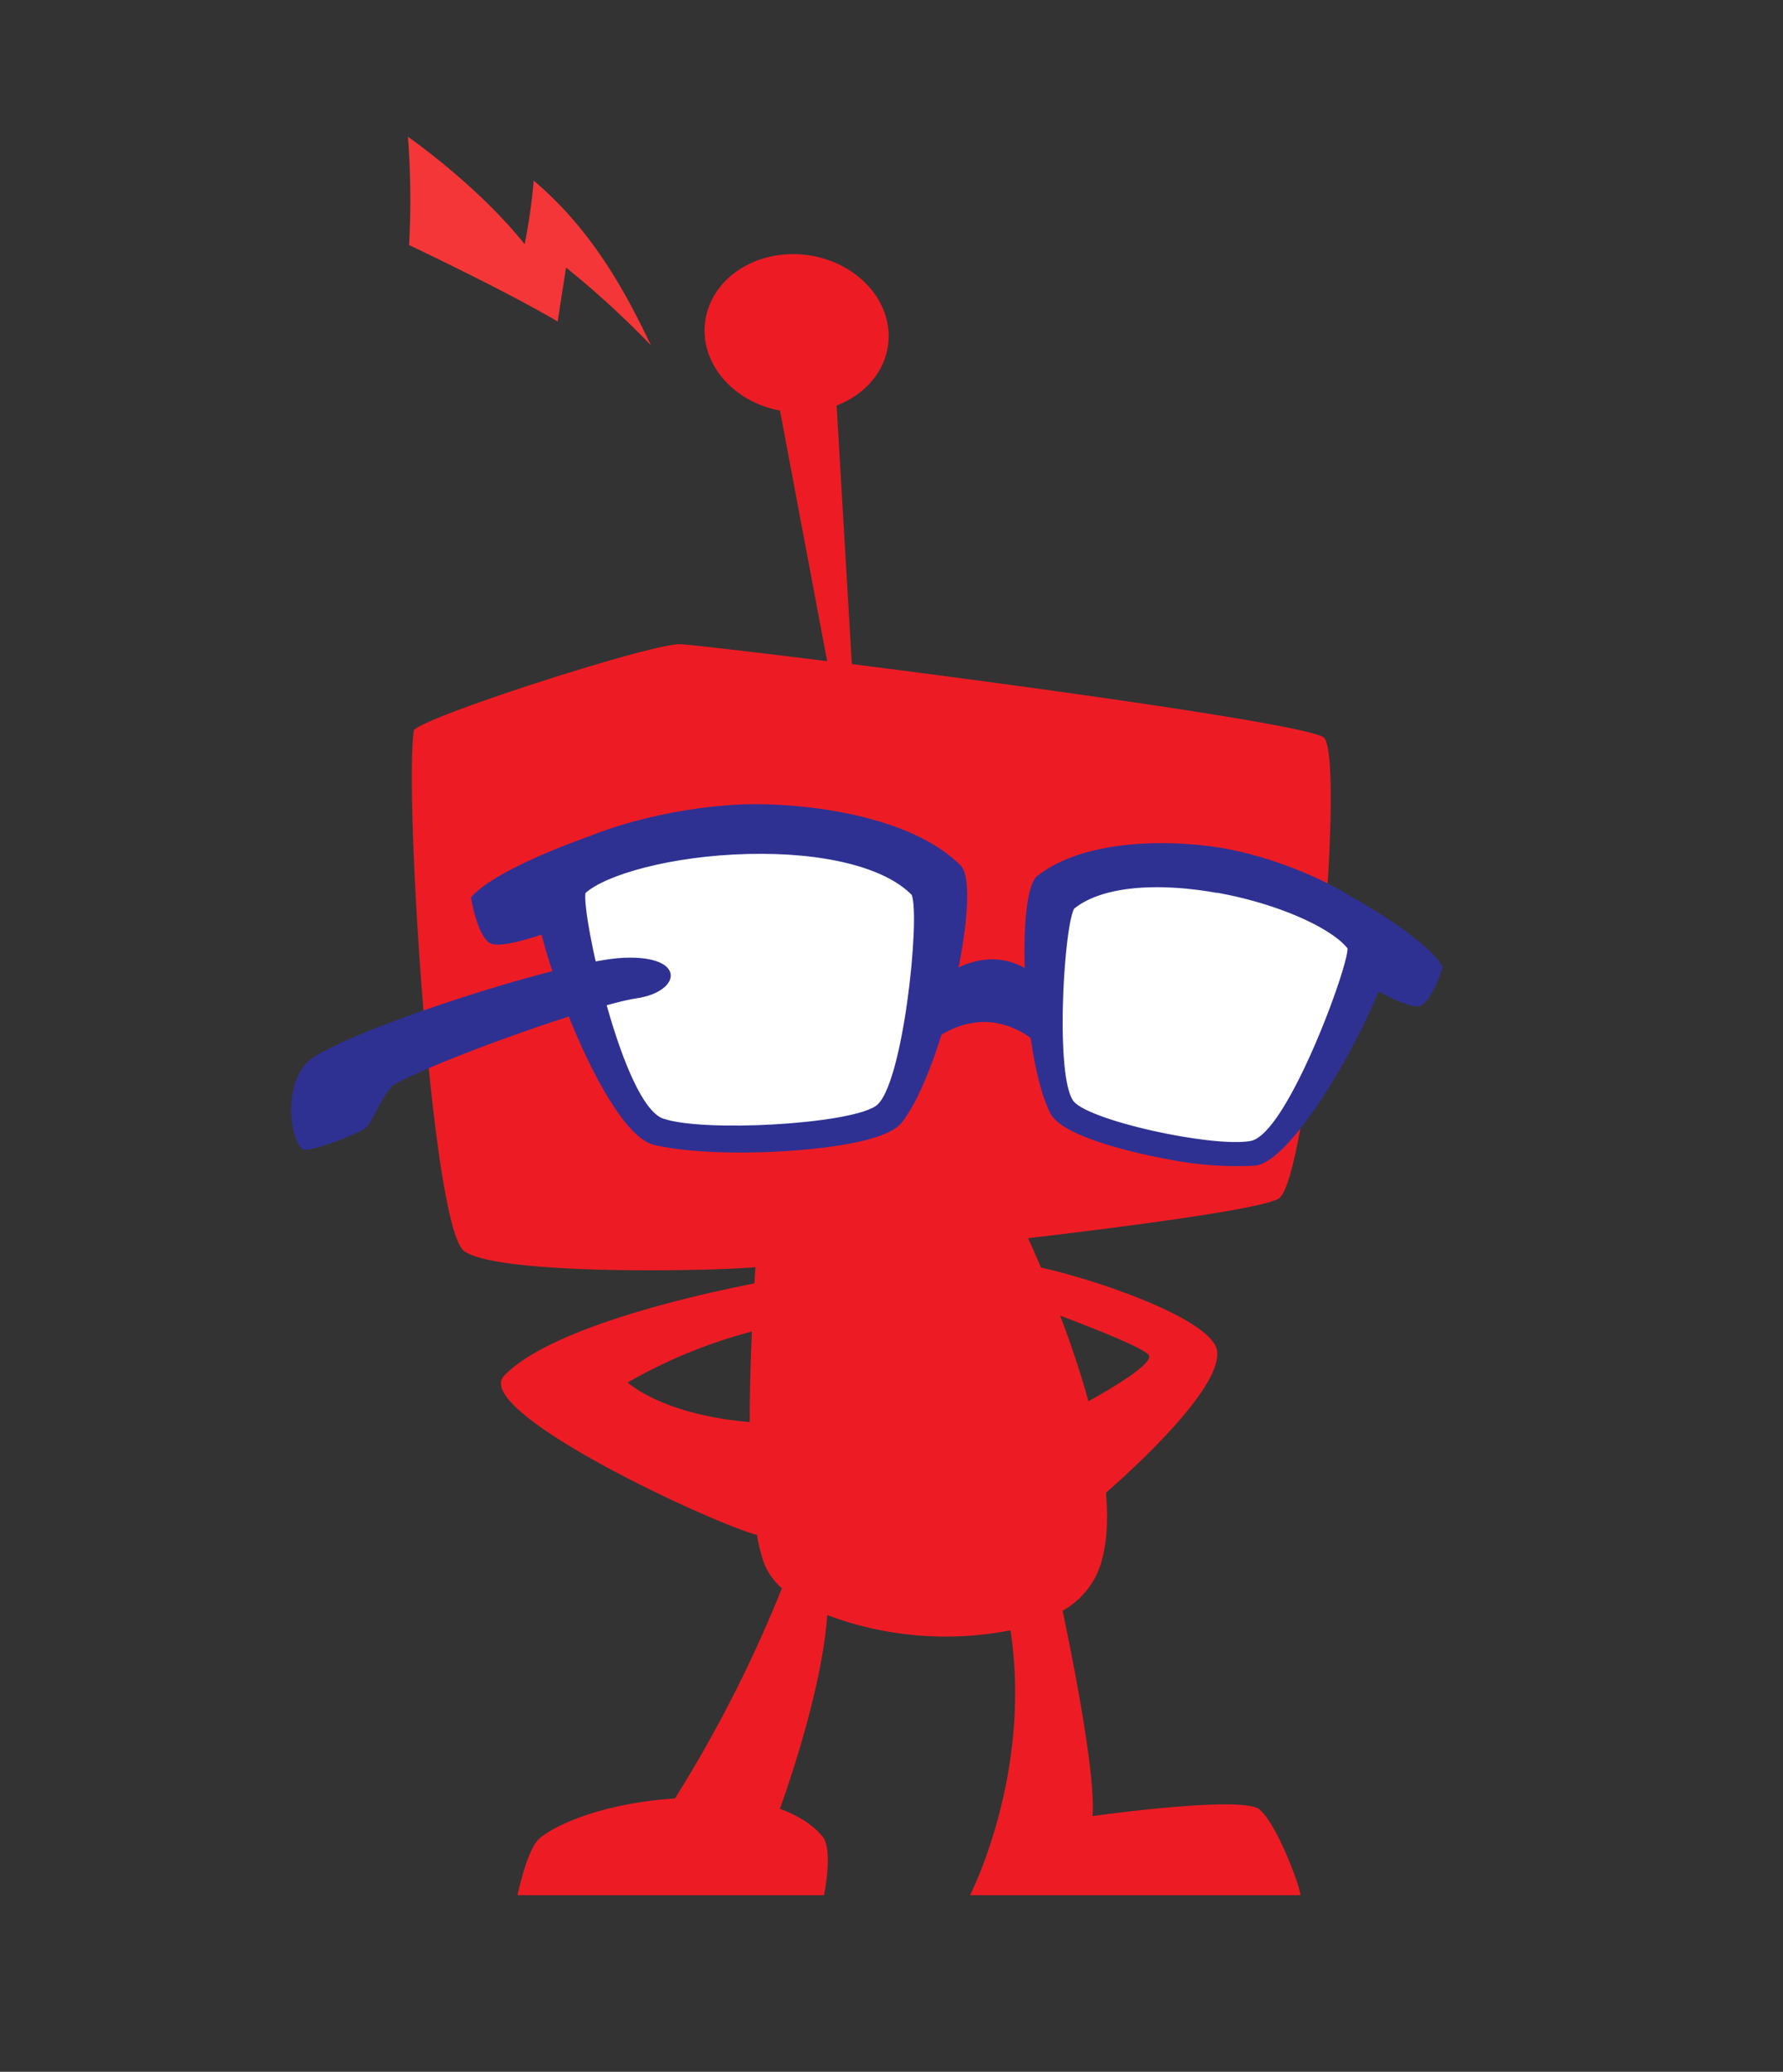 <svg id="Layer_1" data-name="Layer 1" xmlns="http://www.w3.org/2000/svg" viewBox="0 0 315 366"><rect x="0" y="0" width="315" height="366" fill="#333333" stroke="none"/><defs><style>.cls-1{fill:#ed1c24;}.cls-2{fill:#fff;}.cls-3{fill:#2e3192;}.cls-4{fill:#f53638;}</style></defs><title>KITT_dude</title><path class="cls-1" d="M222.52,319.66c-3-2.57-29.51,1.16-29.51,1.16.63-7.18-3.63-28.42-5.28-36.27a14.65,14.65,0,0,0,6.2-6.8c1.59-3.8,1.91-8.7,1.46-14.05,6-5.24,22.65-20.67,19.19-26.25s-22.43-11.75-30.66-13.52c-1.2-2.82-2.07-4.69-2.3-5.19,22.11-2.61,42-5.4,44.35-7.05,5.21-3.7,11.8-76.4,8-81.31-1.64-2.13-50.25-8.86-83.48-13.07l-2.69-45.67c4.91-1.89,8.52-5.88,9.11-10.86.9-7.64-5.62-14.69-14.56-15.75S125.46,49.31,124.56,57c-.86,7.26,5,14,13.24,15.53l8.33,44.27c-14-1.75-24.47-2.94-26-3-5.18-.09-45.13,12.78-47,15.19-1.77,10.7,3.07,87.66,8.85,92s43.75,3.58,51.49,2.86c-.06.9-.12,1.86-.19,2.87-8.82,1.72-35.89,7.57-44.22,16.32-5.7,6,34,24.84,44.23,28a1.59,1.59,0,0,0,.43.06,34.13,34.13,0,0,0,1.11,4.64,11.47,11.47,0,0,0,3.31,4.83,232.74,232.74,0,0,1-18.9,37.14c-14.16.95-22.18,5.37-24.07,7.2-2.11,2-3.74,9.89-3.74,9.89h54.14s1.52-7.17,0-10c0,0-1.87-3.1-7.78-5.27,2.12-5.94,7.54-22.15,8.35-34.22A59.56,59.56,0,0,0,178.52,288c3.87,25.42-7.15,46.8-7.15,46.8h58.39C229.52,332.73,225.55,322.22,222.52,319.66ZM202.9,239.32c1.24,1.41-6.69,6.05-10.61,8.22-1.48-5.39-3.28-10.63-5-15.13C192.72,234.46,201.76,238,202.9,239.32Zm-92,4.9a89.48,89.48,0,0,1,21.94-9c-.23,5-.39,10.55-.38,16C116.93,249.91,110.89,244.22,110.89,244.22Z"/><path class="cls-2" d="M98.35,157.29s9.88,40.05,17.88,42.43,38.15,3,42.38-5.5S170.8,158.41,163,153.7,115.83,136.89,98.35,157.29Z"/><path class="cls-2" d="M242.39,167.79s-13.88,34.63-20.91,35.73-32.37-2.18-34.72-10.35-5.19-33.65,2-36.87S230.61,147.26,242.39,167.79Z"/><path class="cls-3" d="M110.15,169.2c-11.21.49-51.61,13.8-56,18.59s-2.57,14.32-.58,15.25c1.24.58,9.75-2.76,11-3.78s2.46-4.93,4.79-7.5c7.47-4.32,35.26-14.24,43.15-15.41S121.36,168.71,110.15,169.2Z"/><path class="cls-3" d="M133.89,203.57c-7.43.18-14.13-.3-18.39-1.33-9.72-2.34-24.55-44.72-20.71-48.8,6.07-6.46,24-11,37.12-11.36,9.58-.24,28.66,1.69,37.8,10.8,4,4-3,36-10.39,45.43C155.43,203.22,133.89,203.57,133.89,203.57Zm-30.45-45.82c-.72,3.67,6.54,37.44,13.76,39.87s32.72,1,37.52-2.24,7.91-33.41,6.35-37.29c-4.74-4.86-15.52-7.56-28.94-7.23C118.39,151.2,107,154.57,103.44,157.75Z"/><path class="cls-3" d="M103.89,147.82s-16.3,5.59-20.69,10.71c0,0,1.16,7.29,3.62,8.2s11.28-2.48,11.28-2.48Z"/><path class="cls-3" d="M185.6,196.74c-4.91-9.38-6.22-39-2.34-42,8.93-7,25.17-6.28,33.16-4.84,11,2,25.32,8.36,29.5,14.93,2.64,4.15-15.72,40.23-24.18,41.09a61.87,61.87,0,0,1-15.58-1.17S188.17,201.64,185.6,196.74Zm29.41-39c-11.19-2-20.59-1-25.24,2.78-1.85,3.27-3.48,30.74.09,34.23s24.72,8,31.11,6.8,17.18-30.58,17.1-34C235.53,164.24,226.47,159.76,215,157.7Z"/><path class="cls-3" d="M239.08,158.58s12.87,7.11,15.83,12.25c0,0-2,6.38-4.18,6.89s-9.11-3.66-9.11-3.66Z"/><path class="cls-3" d="M163.5,184.74c.47,0,10.4-10.33,21.8,1.4l-1.1-12.59s-7.34-9.18-19.08,0Z"/><path class="cls-4" d="M72.07,24.16a145.79,145.79,0,0,1,.2,19.13S89.58,51.48,98.52,56.8L100,47.26A160.74,160.74,0,0,1,115,61c-4-8.35-9.92-20-20.71-29.08a102,102,0,0,1-1.6,11.22C84.29,32.63,72.07,24.16,72.07,24.16Z"/></svg>